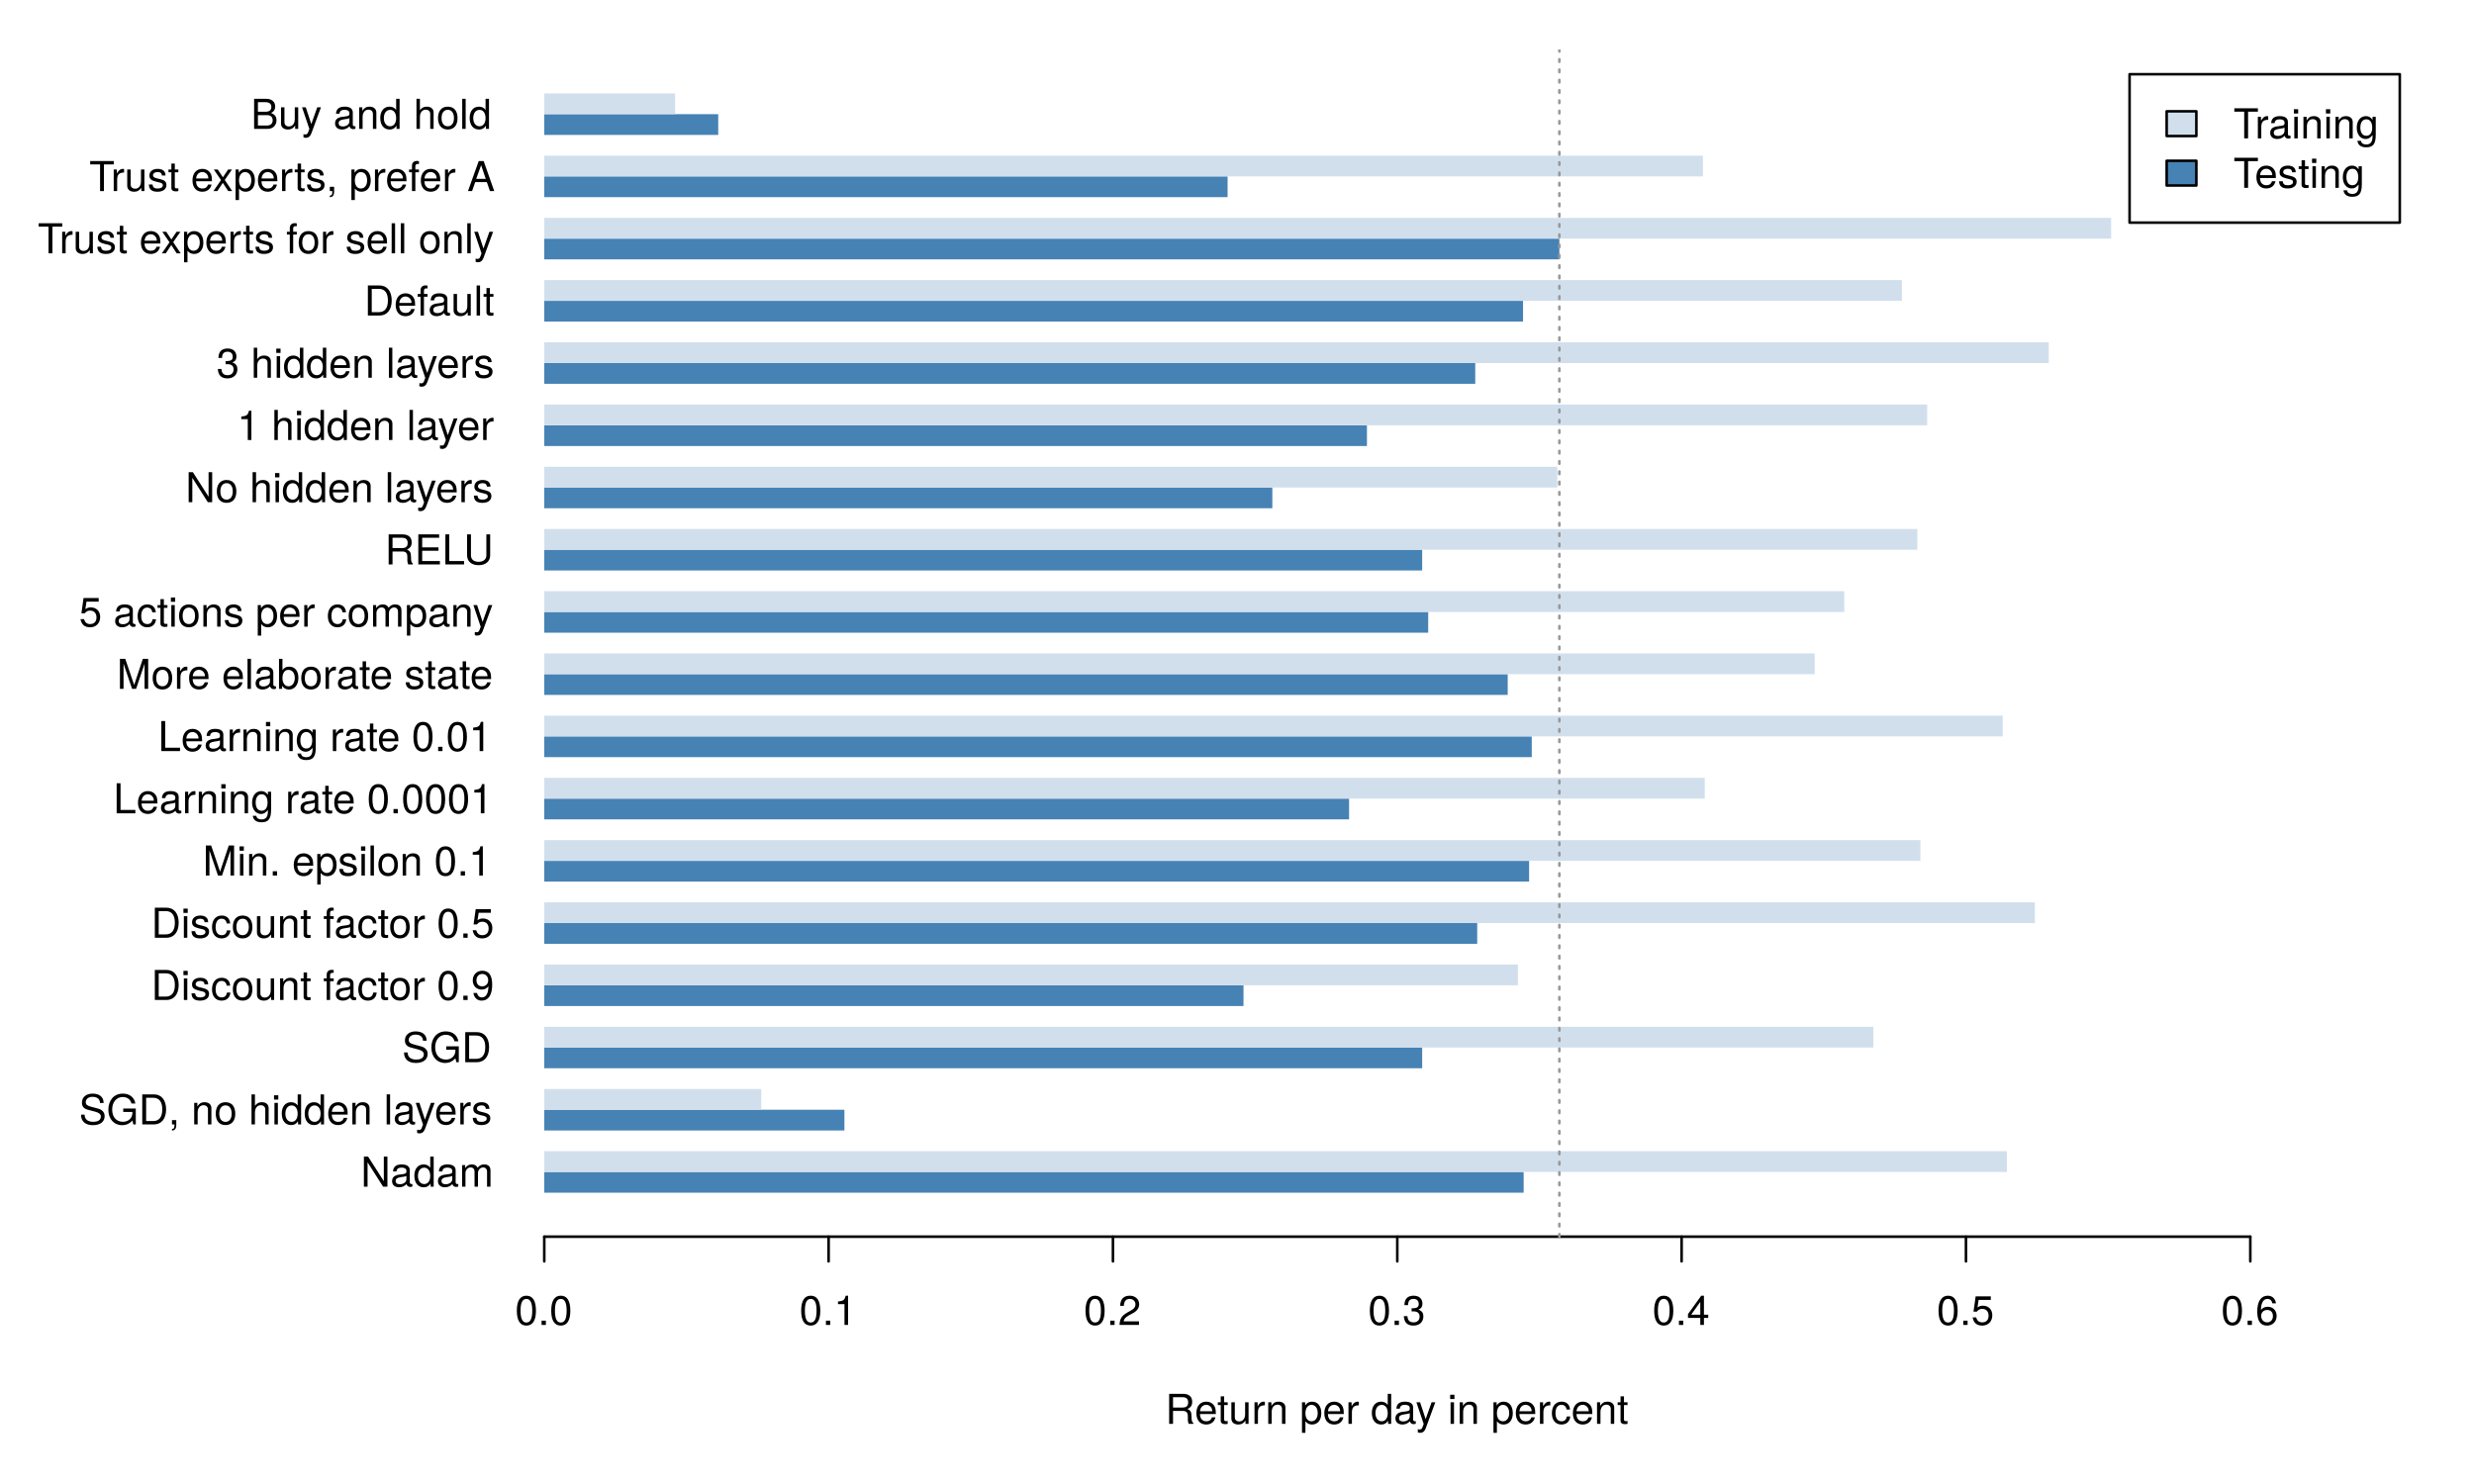 <?xml version="1.0" encoding="UTF-8"?>
<svg xmlns="http://www.w3.org/2000/svg" xmlns:xlink="http://www.w3.org/1999/xlink" width="720pt" height="432pt" viewBox="0 0 720 432" version="1.1">
<defs>
<g>
<symbol overflow="visible" id="glyph0-0">
<path style="stroke:none;" d=""/>
</symbol>
<symbol overflow="visible" id="glyph0-1">
<path style="stroke:none;" d="M 7.75 0 L 7.75 -8.75 L 6.703 -8.75 L 6.703 -1.594 L 2.125 -8.75 L 0.906 -8.75 L 0.906 0 L 1.969 0 L 1.969 -7.094 L 6.484 0 Z M 7.75 0 "/>
</symbol>
<symbol overflow="visible" id="glyph0-2">
<path style="stroke:none;" d="M 6.422 -0.031 L 6.422 -0.781 C 6.312 -0.75 6.266 -0.75 6.203 -0.75 C 5.859 -0.75 5.656 -0.938 5.656 -1.25 L 5.656 -4.75 C 5.656 -5.875 4.844 -6.469 3.297 -6.469 C 1.781 -6.469 0.844 -5.875 0.781 -4.422 L 1.781 -4.422 C 1.875 -5.203 2.328 -5.547 3.266 -5.547 C 4.156 -5.547 4.672 -5.203 4.672 -4.609 L 4.672 -4.344 C 4.672 -3.922 4.422 -3.75 3.625 -3.641 C 2.203 -3.469 1.984 -3.422 1.609 -3.266 C 0.875 -2.969 0.5 -2.406 0.5 -1.625 C 0.5 -0.484 1.297 0.188 2.562 0.188 C 3.375 0.188 4.156 -0.156 4.703 -0.75 C 4.812 -0.266 5.25 0.078 5.734 0.078 C 5.938 0.078 6.094 0.062 6.422 -0.031 Z M 4.672 -2.172 C 4.672 -1.266 3.75 -0.703 2.781 -0.703 C 2 -0.703 1.547 -0.969 1.547 -1.656 C 1.547 -2.312 1.984 -2.609 3.062 -2.766 C 4.109 -2.906 4.328 -2.953 4.672 -3.109 Z M 4.672 -2.172 "/>
</symbol>
<symbol overflow="visible" id="glyph0-3">
<path style="stroke:none;" d="M 5.938 0 L 5.938 -8.75 L 4.938 -8.75 L 4.938 -5.5 C 4.531 -6.125 3.859 -6.469 3.016 -6.469 C 1.375 -6.469 0.312 -5.203 0.312 -3.203 C 0.312 -1.078 1.359 0.188 3.047 0.188 C 3.906 0.188 4.516 -0.141 5.047 -0.922 L 5.047 0 Z M 4.938 -3.125 C 4.938 -1.672 4.25 -0.75 3.188 -0.75 C 2.094 -0.75 1.359 -1.688 1.359 -3.141 C 1.359 -4.609 2.094 -5.531 3.188 -5.531 C 4.266 -5.531 4.938 -4.578 4.938 -3.125 Z M 4.938 -3.125 "/>
</symbol>
<symbol overflow="visible" id="glyph0-4">
<path style="stroke:none;" d="M 9.125 0 L 9.125 -4.719 C 9.125 -5.844 8.5 -6.469 7.312 -6.469 C 6.484 -6.469 5.969 -6.219 5.391 -5.516 C 5.016 -6.188 4.516 -6.469 3.703 -6.469 C 2.859 -6.469 2.297 -6.156 1.766 -5.406 L 1.766 -6.281 L 0.859 -6.281 L 0.859 0 L 1.844 0 L 1.844 -3.953 C 1.844 -4.859 2.516 -5.594 3.328 -5.594 C 4.062 -5.594 4.484 -5.141 4.484 -4.328 L 4.484 0 L 5.484 0 L 5.484 -3.953 C 5.484 -4.859 6.156 -5.594 6.969 -5.594 C 7.703 -5.594 8.125 -5.125 8.125 -4.328 L 8.125 0 Z M 9.125 0 "/>
</symbol>
<symbol overflow="visible" id="glyph0-5">
<path style="stroke:none;" d="M 7.453 -2.406 C 7.453 -3.484 6.781 -4.266 5.594 -4.594 L 3.391 -5.188 C 2.344 -5.453 1.953 -5.812 1.953 -6.484 C 1.953 -7.375 2.734 -8.031 3.906 -8.031 C 5.297 -8.031 6.094 -7.391 6.094 -6.25 L 7.156 -6.25 C 7.156 -7.969 5.969 -8.969 3.953 -8.969 C 2.031 -8.969 0.844 -7.906 0.844 -6.328 C 0.844 -5.25 1.406 -4.578 2.562 -4.281 L 4.734 -3.703 C 5.828 -3.422 6.344 -2.969 6.344 -2.297 C 6.344 -1.328 5.609 -0.766 4.109 -0.766 C 2.453 -0.766 1.625 -1.594 1.625 -2.844 L 0.578 -2.844 C 0.578 -0.781 1.969 0.219 4.031 0.219 C 6.25 0.219 7.453 -0.844 7.453 -2.406 Z M 7.453 -2.406 "/>
</symbol>
<symbol overflow="visible" id="glyph0-6">
<path style="stroke:none;" d="M 8.516 0 L 8.516 -4.625 L 4.859 -4.625 L 4.859 -3.641 L 7.531 -3.641 L 7.531 -3.391 C 7.531 -1.844 6.375 -0.766 4.781 -0.766 C 2.797 -0.766 1.641 -2.203 1.641 -4.344 C 1.641 -6.484 2.875 -7.984 4.719 -7.984 C 6.047 -7.984 7.016 -7.219 7.25 -6.094 L 8.391 -6.094 C 8.078 -7.875 6.734 -8.969 4.734 -8.969 C 2.047 -8.969 0.531 -6.906 0.531 -4.281 C 0.531 -1.594 2.172 0.219 4.531 0.219 C 5.719 0.219 6.672 -0.203 7.531 -1.156 L 7.797 0 Z M 8.516 0 "/>
</symbol>
<symbol overflow="visible" id="glyph0-7">
<path style="stroke:none;" d="M 8 -4.375 C 8 -7.094 6.656 -8.75 4.438 -8.75 L 1.062 -8.75 L 1.062 0 L 4.438 0 C 6.641 0 8 -1.656 8 -4.375 Z M 6.891 -4.375 C 6.891 -2.156 5.969 -0.984 4.25 -0.984 L 2.188 -0.984 L 2.188 -7.766 L 4.25 -7.766 C 5.969 -7.766 6.891 -6.594 6.891 -4.375 Z M 6.891 -4.375 "/>
</symbol>
<symbol overflow="visible" id="glyph0-8">
<path style="stroke:none;" d="M 2.297 0.188 L 2.297 -1.25 L 1.047 -1.25 L 1.047 0 L 1.766 0 L 1.766 0.219 C 1.766 1.047 1.609 1.281 1.047 1.312 L 1.047 1.766 C 1.891 1.766 2.297 1.219 2.297 0.188 Z M 2.297 0.188 "/>
</symbol>
<symbol overflow="visible" id="glyph0-9">
<path style="stroke:none;" d=""/>
</symbol>
<symbol overflow="visible" id="glyph0-10">
<path style="stroke:none;" d="M 5.844 0 L 5.844 -4.75 C 5.844 -5.797 5.062 -6.469 3.859 -6.469 C 2.922 -6.469 2.312 -6.109 1.766 -5.234 L 1.766 -6.281 L 0.844 -6.281 L 0.844 0 L 1.844 0 L 1.844 -3.469 C 1.844 -4.75 2.531 -5.594 3.547 -5.594 C 4.344 -5.594 4.844 -5.109 4.844 -4.359 L 4.844 0 Z M 5.844 0 "/>
</symbol>
<symbol overflow="visible" id="glyph0-11">
<path style="stroke:none;" d="M 6.125 -3.094 C 6.125 -5.266 5.078 -6.469 3.266 -6.469 C 1.5 -6.469 0.438 -5.25 0.438 -3.141 C 0.438 -1.031 1.484 0.188 3.281 0.188 C 5.047 0.188 6.125 -1.031 6.125 -3.094 Z M 5.078 -3.109 C 5.078 -1.625 4.375 -0.75 3.281 -0.75 C 2.156 -0.75 1.469 -1.625 1.469 -3.141 C 1.469 -4.656 2.156 -5.547 3.281 -5.547 C 4.406 -5.547 5.078 -4.672 5.078 -3.109 Z M 5.078 -3.109 "/>
</symbol>
<symbol overflow="visible" id="glyph0-12">
<path style="stroke:none;" d="M 5.828 0 L 5.828 -4.75 C 5.828 -5.812 5.078 -6.469 3.859 -6.469 C 2.969 -6.469 2.422 -6.188 1.844 -5.422 L 1.844 -8.75 L 0.844 -8.75 L 0.844 0 L 1.844 0 L 1.844 -3.469 C 1.844 -4.75 2.516 -5.594 3.547 -5.594 C 4.25 -5.594 4.844 -5.188 4.844 -4.359 L 4.844 0 Z M 5.828 0 "/>
</symbol>
<symbol overflow="visible" id="glyph0-13">
<path style="stroke:none;" d="M 1.844 0 L 1.844 -6.281 L 0.844 -6.281 L 0.844 0 Z M 1.969 -7.234 L 1.969 -8.484 L 0.719 -8.484 L 0.719 -7.234 Z M 1.969 -7.234 "/>
</symbol>
<symbol overflow="visible" id="glyph0-14">
<path style="stroke:none;" d="M 6.156 -2.859 C 6.156 -3.766 6.078 -4.344 5.906 -4.812 C 5.5 -5.844 4.531 -6.469 3.359 -6.469 C 1.609 -6.469 0.484 -5.172 0.484 -3.109 C 0.484 -1.047 1.578 0.188 3.344 0.188 C 4.781 0.188 5.766 -0.641 6.031 -1.906 L 5.016 -1.906 C 4.734 -1.078 4.172 -0.75 3.375 -0.75 C 2.328 -0.75 1.547 -1.422 1.531 -2.859 Z M 5.094 -3.75 C 5.094 -3.75 5.094 -3.703 5.078 -3.672 L 1.547 -3.672 C 1.625 -4.781 2.344 -5.547 3.344 -5.547 C 4.328 -5.547 5.094 -4.734 5.094 -3.75 Z M 5.094 -3.75 "/>
</symbol>
<symbol overflow="visible" id="glyph0-15">
<path style="stroke:none;" d="M 1.812 0 L 1.812 -8.75 L 0.812 -8.75 L 0.812 0 Z M 1.812 0 "/>
</symbol>
<symbol overflow="visible" id="glyph0-16">
<path style="stroke:none;" d="M 5.734 -6.281 L 4.656 -6.281 L 2.922 -1.391 L 1.312 -6.281 L 0.234 -6.281 L 2.359 0.031 L 1.984 1.016 C 1.812 1.469 1.609 1.625 1.172 1.625 C 1.031 1.625 0.859 1.609 0.641 1.562 L 0.641 2.453 C 0.859 2.562 1.062 2.609 1.312 2.609 C 2.031 2.609 2.609 2.219 2.938 1.312 Z M 5.734 -6.281 "/>
</symbol>
<symbol overflow="visible" id="glyph0-17">
<path style="stroke:none;" d="M 3.859 -5.406 L 3.859 -6.438 C 3.688 -6.453 3.594 -6.469 3.469 -6.469 C 2.812 -6.469 2.328 -6.078 1.75 -5.141 L 1.75 -6.281 L 0.844 -6.281 L 0.844 0 L 1.844 0 L 1.844 -3.266 C 1.844 -4.688 2.297 -5.391 3.859 -5.406 Z M 3.859 -5.406 "/>
</symbol>
<symbol overflow="visible" id="glyph0-18">
<path style="stroke:none;" d="M 5.516 -1.766 C 5.516 -2.703 4.984 -3.172 3.734 -3.469 L 2.766 -3.703 C 1.953 -3.891 1.609 -4.156 1.609 -4.594 C 1.609 -5.172 2.125 -5.547 2.938 -5.547 C 3.75 -5.547 4.172 -5.203 4.203 -4.531 L 5.25 -4.531 C 5.25 -5.766 4.422 -6.469 2.969 -6.469 C 1.516 -6.469 0.562 -5.719 0.562 -4.547 C 0.562 -3.562 1.062 -3.094 2.562 -2.734 L 3.484 -2.516 C 4.188 -2.344 4.469 -2.141 4.469 -1.688 C 4.469 -1.094 3.875 -0.75 3 -0.75 C 2.094 -0.75 1.594 -0.953 1.469 -1.922 L 0.406 -1.922 C 0.453 -0.469 1.266 0.188 2.922 0.188 C 4.5 0.188 5.516 -0.547 5.516 -1.766 Z M 5.516 -1.766 "/>
</symbol>
<symbol overflow="visible" id="glyph0-19">
<path style="stroke:none;" d="M 5.719 -2.156 L 4.719 -2.156 C 4.547 -1.156 4.031 -0.75 3.188 -0.75 C 2.078 -0.75 1.422 -1.594 1.422 -3.078 C 1.422 -4.656 2.062 -5.547 3.156 -5.547 C 4 -5.547 4.531 -5.047 4.641 -4.172 L 5.656 -4.172 C 5.531 -5.719 4.578 -6.469 3.172 -6.469 C 1.469 -6.469 0.375 -5.172 0.375 -3.078 C 0.375 -1.062 1.453 0.188 3.156 0.188 C 4.656 0.188 5.609 -0.719 5.719 -2.156 Z M 5.719 -2.156 "/>
</symbol>
<symbol overflow="visible" id="glyph0-20">
<path style="stroke:none;" d="M 5.781 0 L 5.781 -6.281 L 4.781 -6.281 L 4.781 -2.812 C 4.781 -1.531 4.109 -0.703 3.078 -0.703 C 2.281 -0.703 1.781 -1.172 1.781 -1.938 L 1.781 -6.281 L 0.781 -6.281 L 0.781 -1.531 C 0.781 -0.484 1.562 0.188 2.781 0.188 C 3.703 0.188 4.297 -0.141 4.891 -0.969 L 4.891 0 Z M 5.781 0 "/>
</symbol>
<symbol overflow="visible" id="glyph0-21">
<path style="stroke:none;" d="M 3.047 0 L 3.047 -0.844 C 2.922 -0.797 2.766 -0.797 2.562 -0.797 C 2.141 -0.797 2.016 -0.906 2.016 -1.359 L 2.016 -5.469 L 3.047 -5.469 L 3.047 -6.281 L 2.016 -6.281 L 2.016 -8.016 L 1.016 -8.016 L 1.016 -6.281 L 0.172 -6.281 L 0.172 -5.469 L 1.016 -5.469 L 1.016 -0.906 C 1.016 -0.281 1.453 0.078 2.234 0.078 C 2.469 0.078 2.719 0.062 3.047 0 Z M 3.047 0 "/>
</symbol>
<symbol overflow="visible" id="glyph0-22">
<path style="stroke:none;" d="M 3.094 -5.469 L 3.094 -6.281 L 2.047 -6.281 L 2.047 -7.266 C 2.047 -7.688 2.297 -7.906 2.75 -7.906 C 2.828 -7.906 2.875 -7.906 3.094 -7.891 L 3.094 -8.719 C 2.875 -8.766 2.734 -8.781 2.531 -8.781 C 1.609 -8.781 1.062 -8.25 1.062 -7.359 L 1.062 -6.281 L 0.219 -6.281 L 0.219 -5.469 L 1.062 -5.469 L 1.062 0 L 2.047 0 L 2.047 -5.469 Z M 3.094 -5.469 "/>
</symbol>
<symbol overflow="visible" id="glyph0-23">
<path style="stroke:none;" d="M 6.078 -4.094 C 6.078 -7.047 5.141 -8.516 3.297 -8.516 C 1.469 -8.516 0.516 -7.016 0.516 -4.156 C 0.516 -1.297 1.469 0.188 3.297 0.188 C 5.094 0.188 6.078 -1.297 6.078 -4.094 Z M 5 -4.188 C 5 -1.781 4.453 -0.703 3.281 -0.703 C 2.156 -0.703 1.594 -1.828 1.594 -4.156 C 1.594 -6.484 2.156 -7.578 3.297 -7.578 C 4.438 -7.578 5 -6.469 5 -4.188 Z M 5 -4.188 "/>
</symbol>
<symbol overflow="visible" id="glyph0-24">
<path style="stroke:none;" d="M 2.297 0 L 2.297 -1.25 L 1.047 -1.25 L 1.047 0 Z M 2.297 0 "/>
</symbol>
<symbol overflow="visible" id="glyph0-25">
<path style="stroke:none;" d="M 6.109 -4.453 C 6.109 -7.109 5.188 -8.516 3.234 -8.516 C 1.625 -8.516 0.453 -7.359 0.453 -5.688 C 0.453 -4.109 1.531 -3.031 3.078 -3.031 C 3.875 -3.031 4.469 -3.328 5.016 -3.984 C 5 -1.906 4.328 -0.75 3.125 -0.75 C 2.375 -0.75 1.859 -1.219 1.688 -2.047 L 0.641 -2.047 C 0.844 -0.641 1.75 0.188 3.047 0.188 C 5.047 0.188 6.109 -1.516 6.109 -4.453 Z M 4.953 -5.719 C 4.953 -4.672 4.219 -3.969 3.188 -3.969 C 2.172 -3.969 1.531 -4.625 1.531 -5.766 C 1.531 -6.859 2.25 -7.578 3.234 -7.578 C 4.219 -7.578 4.953 -6.812 4.953 -5.719 Z M 4.953 -5.719 "/>
</symbol>
<symbol overflow="visible" id="glyph0-26">
<path style="stroke:none;" d="M 6.156 -2.812 C 6.156 -4.5 5.047 -5.609 3.406 -5.609 C 2.812 -5.609 2.328 -5.453 1.844 -5.094 L 2.172 -7.281 L 5.719 -7.281 L 5.719 -8.328 L 1.312 -8.328 L 0.688 -3.875 L 1.656 -3.875 C 2.141 -4.469 2.562 -4.672 3.219 -4.672 C 4.359 -4.672 5.078 -3.938 5.078 -2.672 C 5.078 -1.453 4.375 -0.75 3.219 -0.75 C 2.297 -0.75 1.734 -1.219 1.469 -2.188 L 0.422 -2.188 C 0.766 -0.484 1.734 0.188 3.234 0.188 C 4.953 0.188 6.156 -1.016 6.156 -2.812 Z M 6.156 -2.812 "/>
</symbol>
<symbol overflow="visible" id="glyph0-27">
<path style="stroke:none;" d="M 9.125 0 L 9.125 -8.75 L 7.578 -8.75 L 5.047 -1.125 L 2.453 -8.75 L 0.906 -8.75 L 0.906 0 L 1.953 0 L 1.953 -7.328 L 4.438 0 L 5.609 0 L 8.078 -7.328 L 8.078 0 Z M 9.125 0 "/>
</symbol>
<symbol overflow="visible" id="glyph0-28">
<path style="stroke:none;" d="M 6.281 -3.078 C 6.281 -5.203 5.25 -6.469 3.578 -6.469 C 2.719 -6.469 2.047 -6.078 1.578 -5.344 L 1.578 -6.281 L 0.656 -6.281 L 0.656 2.609 L 1.656 2.609 L 1.656 -0.75 C 2.188 -0.109 2.766 0.188 3.594 0.188 C 5.203 0.188 6.281 -1.078 6.281 -3.078 Z M 5.234 -3.109 C 5.234 -1.688 4.5 -0.75 3.406 -0.75 C 2.359 -0.75 1.656 -1.625 1.656 -3.094 C 1.656 -4.578 2.359 -5.531 3.406 -5.531 C 4.516 -5.531 5.234 -4.609 5.234 -3.109 Z M 5.234 -3.109 "/>
</symbol>
<symbol overflow="visible" id="glyph0-29">
<path style="stroke:none;" d="M 4.156 0 L 4.156 -8.516 L 3.469 -8.516 C 3.094 -7.203 2.859 -7.016 1.219 -6.812 L 1.219 -6.062 L 3.109 -6.062 L 3.109 0 Z M 4.156 0 "/>
</symbol>
<symbol overflow="visible" id="glyph0-30">
<path style="stroke:none;" d="M 6.391 0 L 6.391 -0.984 L 2.078 -0.984 L 2.078 -8.75 L 0.953 -8.75 L 0.953 0 Z M 6.391 0 "/>
</symbol>
<symbol overflow="visible" id="glyph0-31">
<path style="stroke:none;" d="M 5.875 -1.031 L 5.875 -6.281 L 4.938 -6.281 L 4.938 -5.375 C 4.438 -6.125 3.828 -6.469 3.031 -6.469 C 1.422 -6.469 0.344 -5.125 0.344 -3.078 C 0.344 -1.109 1.469 0.188 2.938 0.188 C 3.734 0.188 4.281 -0.156 4.938 -0.953 L 4.938 -0.531 C 4.938 1.141 4.266 1.781 3.094 1.781 C 2.297 1.781 1.688 1.484 1.578 0.719 L 0.547 0.719 C 0.656 1.906 1.578 2.609 3.062 2.609 C 5.031 2.609 5.875 1.734 5.875 -1.031 Z M 4.844 -3.109 C 4.844 -1.609 4.203 -0.75 3.141 -0.75 C 2.047 -0.75 1.391 -1.625 1.391 -3.141 C 1.391 -4.656 2.062 -5.547 3.125 -5.547 C 4.219 -5.547 4.844 -4.625 4.844 -3.109 Z M 4.844 -3.109 "/>
</symbol>
<symbol overflow="visible" id="glyph0-32">
<path style="stroke:none;" d="M 6.281 -3.219 C 6.281 -5.25 5.25 -6.469 3.594 -6.469 C 2.719 -6.469 2.109 -6.141 1.641 -5.438 L 1.641 -8.75 L 0.641 -8.75 L 0.641 0 L 1.547 0 L 1.547 -0.906 C 2.031 -0.172 2.656 0.188 3.547 0.188 C 5.203 0.188 6.281 -1.172 6.281 -3.219 Z M 5.234 -3.156 C 5.234 -1.734 4.484 -0.75 3.391 -0.75 C 2.344 -0.75 1.641 -1.719 1.641 -3.141 C 1.641 -4.625 2.344 -5.578 3.391 -5.531 C 4.516 -5.531 5.234 -4.562 5.234 -3.156 Z M 5.234 -3.156 "/>
</symbol>
<symbol overflow="visible" id="glyph0-33">
<path style="stroke:none;" d="M 8.141 0 L 8.141 -0.281 C 7.734 -0.562 7.625 -0.875 7.625 -2.047 C 7.594 -3.484 7.375 -3.906 6.438 -4.312 C 7.422 -4.797 7.812 -5.406 7.812 -6.406 C 7.812 -7.922 6.859 -8.75 5.141 -8.75 L 1.109 -8.75 L 1.109 0 L 2.234 0 L 2.234 -3.766 L 5.109 -3.766 C 6.094 -3.766 6.562 -3.281 6.547 -2.203 L 6.547 -1.422 C 6.531 -0.891 6.641 -0.359 6.797 0 Z M 6.641 -6.25 C 6.641 -5.219 6.125 -4.75 4.938 -4.75 L 2.234 -4.75 L 2.234 -7.766 L 4.938 -7.766 C 6.188 -7.766 6.641 -7.234 6.641 -6.25 Z M 6.641 -6.25 "/>
</symbol>
<symbol overflow="visible" id="glyph0-34">
<path style="stroke:none;" d="M 7.359 0 L 7.359 -0.984 L 2.203 -0.984 L 2.203 -3.984 L 6.953 -3.984 L 6.953 -4.969 L 2.203 -4.969 L 2.203 -7.766 L 7.141 -7.766 L 7.141 -8.75 L 1.078 -8.75 L 1.078 0 Z M 7.359 0 "/>
</symbol>
<symbol overflow="visible" id="glyph0-35">
<path style="stroke:none;" d="M 7.734 -2.656 L 7.734 -8.75 L 6.625 -8.75 L 6.625 -2.656 C 6.625 -1.484 5.766 -0.766 4.375 -0.766 C 3.062 -0.766 2.141 -1.391 2.141 -2.656 L 2.141 -8.75 L 1.016 -8.75 L 1.016 -2.656 C 1.016 -0.891 2.297 0.219 4.375 0.219 C 6.422 0.219 7.734 -0.906 7.734 -2.656 Z M 7.734 -2.656 "/>
</symbol>
<symbol overflow="visible" id="glyph0-36">
<path style="stroke:none;" d="M 6.078 -2.469 C 6.078 -3.5 5.656 -4.109 4.625 -4.453 C 5.422 -4.766 5.812 -5.312 5.812 -6.172 C 5.812 -7.625 4.844 -8.516 3.234 -8.516 C 1.516 -8.516 0.594 -7.578 0.562 -5.766 L 1.625 -5.766 C 1.641 -7.016 2.156 -7.578 3.234 -7.578 C 4.172 -7.578 4.734 -7.031 4.734 -6.125 C 4.734 -5.219 4.344 -4.844 2.656 -4.844 L 2.656 -3.953 L 3.234 -3.953 C 4.391 -3.953 4.984 -3.406 4.984 -2.453 C 4.984 -1.391 4.328 -0.75 3.234 -0.75 C 2.078 -0.75 1.516 -1.328 1.438 -2.562 L 0.391 -2.562 C 0.516 -0.672 1.453 0.188 3.188 0.188 C 4.938 0.188 6.078 -0.859 6.078 -2.469 Z M 6.078 -2.469 "/>
</symbol>
<symbol overflow="visible" id="glyph0-37">
<path style="stroke:none;" d="M 7.109 -7.766 L 7.109 -8.75 L 0.25 -8.75 L 0.25 -7.766 L 3.125 -7.766 L 3.125 0 L 4.25 0 L 4.25 -7.766 Z M 7.109 -7.766 "/>
</symbol>
<symbol overflow="visible" id="glyph0-38">
<path style="stroke:none;" d="M 5.672 0 L 3.5 -3.25 L 5.609 -6.281 L 4.484 -6.281 L 2.969 -4.016 L 1.469 -6.281 L 0.328 -6.281 L 2.422 -3.203 L 0.203 0 L 1.344 0 L 2.938 -2.406 L 4.516 0 Z M 5.672 0 "/>
</symbol>
<symbol overflow="visible" id="glyph0-39">
<path style="stroke:none;" d="M 7.844 0 L 4.766 -8.75 L 3.328 -8.75 L 0.203 0 L 1.391 0 L 2.312 -2.625 L 5.688 -2.625 L 6.594 0 Z M 5.375 -3.562 L 2.594 -3.562 L 4.031 -7.547 Z M 5.375 -3.562 "/>
</symbol>
<symbol overflow="visible" id="glyph0-40">
<path style="stroke:none;" d="M 7.469 -2.5 C 7.469 -3.547 7 -4.188 5.875 -4.625 C 6.672 -4.984 7.094 -5.641 7.094 -6.531 C 7.094 -7.797 6.156 -8.75 4.5 -8.75 L 0.953 -8.75 L 0.953 0 L 4.891 0 C 6.469 0 7.469 -1.062 7.469 -2.5 Z M 5.969 -6.375 C 5.969 -5.484 5.453 -4.984 4.219 -4.984 L 2.062 -4.984 L 2.062 -7.766 L 4.219 -7.766 C 5.453 -7.766 5.969 -7.266 5.969 -6.375 Z M 6.359 -2.484 C 6.359 -1.641 5.844 -0.984 4.781 -0.984 L 2.062 -0.984 L 2.062 -4 L 4.781 -4 C 5.844 -4 6.359 -3.344 6.359 -2.484 Z M 6.359 -2.484 "/>
</symbol>
<symbol overflow="visible" id="glyph0-41">
<path style="stroke:none;" d="M 6.125 -6.016 C 6.125 -7.453 5.016 -8.516 3.406 -8.516 C 1.672 -8.516 0.656 -7.625 0.594 -5.562 L 1.656 -5.562 C 1.734 -6.984 2.328 -7.578 3.375 -7.578 C 4.328 -7.578 5.047 -6.906 5.047 -5.984 C 5.047 -5.312 4.656 -4.734 3.906 -4.312 L 2.797 -3.688 C 1.016 -2.672 0.5 -1.875 0.406 0 L 6.078 0 L 6.078 -1.047 L 1.594 -1.047 C 1.703 -1.734 2.094 -2.188 3.125 -2.797 L 4.328 -3.438 C 5.516 -4.078 6.125 -4.969 6.125 -6.016 Z M 6.125 -6.016 "/>
</symbol>
<symbol overflow="visible" id="glyph0-42">
<path style="stroke:none;" d="M 6.234 -2.047 L 6.234 -2.984 L 4.984 -2.984 L 4.984 -8.516 L 4.203 -8.516 L 0.344 -3.156 L 0.344 -2.047 L 3.922 -2.047 L 3.922 0 L 4.984 0 L 4.984 -2.047 Z M 3.922 -2.984 L 1.266 -2.984 L 3.922 -6.703 Z M 3.922 -2.984 "/>
</symbol>
<symbol overflow="visible" id="glyph0-43">
<path style="stroke:none;" d="M 6.156 -2.641 C 6.156 -4.219 5.078 -5.297 3.547 -5.297 C 2.719 -5.297 2.047 -4.969 1.594 -4.344 C 1.609 -6.422 2.281 -7.578 3.484 -7.578 C 4.234 -7.578 4.75 -7.109 4.922 -6.281 L 5.969 -6.281 C 5.766 -7.688 4.859 -8.516 3.562 -8.516 C 1.578 -8.516 0.516 -6.844 0.516 -3.875 C 0.516 -1.219 1.422 0.188 3.375 0.188 C 4.984 0.188 6.156 -0.969 6.156 -2.641 Z M 5.078 -2.562 C 5.078 -1.484 4.359 -0.75 3.391 -0.75 C 2.406 -0.75 1.656 -1.531 1.656 -2.609 C 1.656 -3.672 2.375 -4.359 3.422 -4.359 C 4.438 -4.359 5.078 -3.703 5.078 -2.562 Z M 5.078 -2.562 "/>
</symbol>
</g>
<clipPath id="clip1">
  <path d="M 453 14.398 L 455 14.398 L 455 361 L 453 361 Z M 453 14.398 "/>
</clipPath>
</defs>
<g id="surface1">
<rect x="0" y="0" width="720" height="432" style="fill:rgb(100%,100%,100%);fill-opacity:1;stroke:none;"/>
<path style=" stroke:none;fill-rule:nonzero;fill:rgb(27.451%,50.98%,70.588%);fill-opacity:1;" d="M 158.398 347.199 L 443.422 347.199 L 443.422 341.16 L 158.398 341.16 Z M 158.398 347.199 "/>
<path style=" stroke:none;fill-rule:nonzero;fill:rgb(81.961%,87.451%,92.941%);fill-opacity:1;" d="M 158.398 341.164 L 584.074 341.164 L 584.074 335.125 L 158.398 335.125 Z M 158.398 341.164 "/>
<path style=" stroke:none;fill-rule:nonzero;fill:rgb(27.451%,50.98%,70.588%);fill-opacity:1;" d="M 158.398 329.086 L 245.746 329.086 L 245.746 323.047 L 158.398 323.047 Z M 158.398 329.086 "/>
<path style=" stroke:none;fill-rule:nonzero;fill:rgb(81.961%,87.451%,92.941%);fill-opacity:1;" d="M 158.398 323.051 L 221.535 323.051 L 221.535 317.012 L 158.398 317.012 Z M 158.398 323.051 "/>
<path style=" stroke:none;fill-rule:nonzero;fill:rgb(27.451%,50.98%,70.588%);fill-opacity:1;" d="M 158.398 310.973 L 413.891 310.973 L 413.891 304.934 L 158.398 304.934 Z M 158.398 310.973 "/>
<path style=" stroke:none;fill-rule:nonzero;fill:rgb(81.961%,87.451%,92.941%);fill-opacity:1;" d="M 158.398 304.938 L 545.195 304.938 L 545.195 298.898 L 158.398 298.898 Z M 158.398 304.938 "/>
<path style=" stroke:none;fill-rule:nonzero;fill:rgb(27.451%,50.98%,70.588%);fill-opacity:1;" d="M 158.398 292.859 L 361.891 292.859 L 361.891 286.82 L 158.398 286.82 Z M 158.398 292.859 "/>
<path style=" stroke:none;fill-rule:nonzero;fill:rgb(81.961%,87.451%,92.941%);fill-opacity:1;" d="M 158.398 286.824 L 441.754 286.824 L 441.754 280.785 L 158.398 280.785 Z M 158.398 286.824 "/>
<path style=" stroke:none;fill-rule:nonzero;fill:rgb(27.451%,50.98%,70.588%);fill-opacity:1;" d="M 158.398 274.746 L 429.906 274.746 L 429.906 268.707 L 158.398 268.707 Z M 158.398 274.746 "/>
<path style=" stroke:none;fill-rule:nonzero;fill:rgb(81.961%,87.451%,92.941%);fill-opacity:1;" d="M 158.398 268.711 L 592.199 268.711 L 592.199 262.672 L 158.398 262.672 Z M 158.398 268.711 "/>
<path style=" stroke:none;fill-rule:nonzero;fill:rgb(27.451%,50.98%,70.588%);fill-opacity:1;" d="M 158.398 256.633 L 445.008 256.633 L 445.008 250.594 L 158.398 250.594 Z M 158.398 256.633 "/>
<path style=" stroke:none;fill-rule:nonzero;fill:rgb(81.961%,87.451%,92.941%);fill-opacity:1;" d="M 158.398 250.598 L 558.891 250.598 L 558.891 244.559 L 158.398 244.559 Z M 158.398 250.598 "/>
<path style=" stroke:none;fill-rule:nonzero;fill:rgb(27.451%,50.98%,70.588%);fill-opacity:1;" d="M 158.398 238.52 L 392.617 238.52 L 392.617 232.48 L 158.398 232.48 Z M 158.398 238.52 "/>
<path style=" stroke:none;fill-rule:nonzero;fill:rgb(81.961%,87.451%,92.941%);fill-opacity:1;" d="M 158.398 232.484 L 496.129 232.484 L 496.129 226.445 L 158.398 226.445 Z M 158.398 232.484 "/>
<path style=" stroke:none;fill-rule:nonzero;fill:rgb(27.451%,50.98%,70.588%);fill-opacity:1;" d="M 158.398 220.406 L 445.785 220.406 L 445.785 214.367 L 158.398 214.367 Z M 158.398 220.406 "/>
<path style=" stroke:none;fill-rule:nonzero;fill:rgb(81.961%,87.451%,92.941%);fill-opacity:1;" d="M 158.398 214.371 L 582.852 214.371 L 582.852 208.332 L 158.398 208.332 Z M 158.398 214.371 "/>
<path style=" stroke:none;fill-rule:nonzero;fill:rgb(27.451%,50.98%,70.588%);fill-opacity:1;" d="M 158.398 202.293 L 438.781 202.293 L 438.781 196.254 L 158.398 196.254 Z M 158.398 202.293 "/>
<path style=" stroke:none;fill-rule:nonzero;fill:rgb(81.961%,87.451%,92.941%);fill-opacity:1;" d="M 158.398 196.258 L 528.117 196.258 L 528.117 190.219 L 158.398 190.219 Z M 158.398 196.258 "/>
<path style=" stroke:none;fill-rule:nonzero;fill:rgb(27.451%,50.98%,70.588%);fill-opacity:1;" d="M 158.398 184.18 L 415.645 184.18 L 415.645 178.141 L 158.398 178.141 Z M 158.398 184.18 "/>
<path style=" stroke:none;fill-rule:nonzero;fill:rgb(81.961%,87.451%,92.941%);fill-opacity:1;" d="M 158.398 178.145 L 536.742 178.145 L 536.742 172.105 L 158.398 172.105 Z M 158.398 178.145 "/>
<path style=" stroke:none;fill-rule:nonzero;fill:rgb(27.451%,50.98%,70.588%);fill-opacity:1;" d="M 158.398 166.066 L 413.891 166.066 L 413.891 160.027 L 158.398 160.027 Z M 158.398 166.066 "/>
<path style=" stroke:none;fill-rule:nonzero;fill:rgb(81.961%,87.451%,92.941%);fill-opacity:1;" d="M 158.398 160.031 L 557.996 160.031 L 557.996 153.992 L 158.398 153.992 Z M 158.398 160.031 "/>
<path style=" stroke:none;fill-rule:nonzero;fill:rgb(27.451%,50.98%,70.588%);fill-opacity:1;" d="M 158.398 147.953 L 370.281 147.953 L 370.281 141.914 L 158.398 141.914 Z M 158.398 147.953 "/>
<path style=" stroke:none;fill-rule:nonzero;fill:rgb(81.961%,87.451%,92.941%);fill-opacity:1;" d="M 158.398 141.918 L 453.215 141.918 L 453.215 135.879 L 158.398 135.879 Z M 158.398 141.918 "/>
<path style=" stroke:none;fill-rule:nonzero;fill:rgb(27.451%,50.98%,70.588%);fill-opacity:1;" d="M 158.398 129.84 L 397.816 129.84 L 397.816 123.801 L 158.398 123.801 Z M 158.398 129.84 "/>
<path style=" stroke:none;fill-rule:nonzero;fill:rgb(81.961%,87.451%,92.941%);fill-opacity:1;" d="M 158.398 123.805 L 560.859 123.805 L 560.859 117.766 L 158.398 117.766 Z M 158.398 123.805 "/>
<path style=" stroke:none;fill-rule:nonzero;fill:rgb(27.451%,50.98%,70.588%);fill-opacity:1;" d="M 158.398 111.727 L 429.336 111.727 L 429.336 105.688 L 158.398 105.688 Z M 158.398 111.727 "/>
<path style=" stroke:none;fill-rule:nonzero;fill:rgb(81.961%,87.451%,92.941%);fill-opacity:1;" d="M 158.398 105.691 L 596.238 105.691 L 596.238 99.652 L 158.398 99.652 Z M 158.398 105.691 "/>
<path style=" stroke:none;fill-rule:nonzero;fill:rgb(27.451%,50.98%,70.588%);fill-opacity:1;" d="M 158.398 93.613 L 443.246 93.613 L 443.246 87.574 L 158.398 87.574 Z M 158.398 93.613 "/>
<path style=" stroke:none;fill-rule:nonzero;fill:rgb(81.961%,87.451%,92.941%);fill-opacity:1;" d="M 158.398 87.578 L 553.504 87.578 L 553.504 81.539 L 158.398 81.539 Z M 158.398 87.578 "/>
<path style=" stroke:none;fill-rule:nonzero;fill:rgb(27.451%,50.98%,70.588%);fill-opacity:1;" d="M 158.398 75.5 L 453.816 75.5 L 453.816 69.461 L 158.398 69.461 Z M 158.398 75.5 "/>
<path style=" stroke:none;fill-rule:nonzero;fill:rgb(81.961%,87.451%,92.941%);fill-opacity:1;" d="M 158.398 69.465 L 614.398 69.465 L 614.398 63.426 L 158.398 63.426 Z M 158.398 69.465 "/>
<path style=" stroke:none;fill-rule:nonzero;fill:rgb(27.451%,50.98%,70.588%);fill-opacity:1;" d="M 158.398 57.391 L 357.262 57.391 L 357.262 51.352 L 158.398 51.352 Z M 158.398 57.391 "/>
<path style=" stroke:none;fill-rule:nonzero;fill:rgb(81.961%,87.451%,92.941%);fill-opacity:1;" d="M 158.398 51.352 L 495.594 51.352 L 495.594 45.312 L 158.398 45.312 Z M 158.398 51.352 "/>
<path style=" stroke:none;fill-rule:nonzero;fill:rgb(27.451%,50.98%,70.588%);fill-opacity:1;" d="M 158.398 39.277 L 209.023 39.277 L 209.023 33.238 L 158.398 33.238 Z M 158.398 39.277 "/>
<path style=" stroke:none;fill-rule:nonzero;fill:rgb(81.961%,87.451%,92.941%);fill-opacity:1;" d="M 158.398 33.238 L 196.48 33.238 L 196.48 27.199 L 158.398 27.199 Z M 158.398 33.238 "/>
<g style="fill:rgb(0%,0%,0%);fill-opacity:1;">
  <use xlink:href="#glyph0-1" x="105" y="345.44"/>
  <use xlink:href="#glyph0-2" x="113.604" y="345.44"/>
  <use xlink:href="#glyph0-3" x="120.276" y="345.44"/>
  <use xlink:href="#glyph0-2" x="126.948" y="345.44"/>
  <use xlink:href="#glyph0-4" x="133.62" y="345.44"/>
</g>
<g style="fill:rgb(0%,0%,0%);fill-opacity:1;">
  <use xlink:href="#glyph0-5" x="23" y="327.327"/>
  <use xlink:href="#glyph0-6" x="31.004" y="327.327"/>
  <use xlink:href="#glyph0-7" x="40.34" y="327.327"/>
  <use xlink:href="#glyph0-8" x="49.004" y="327.327"/>
  <use xlink:href="#glyph0-9" x="52.34" y="327.327"/>
  <use xlink:href="#glyph0-10" x="55.676" y="327.327"/>
  <use xlink:href="#glyph0-11" x="62.348" y="327.327"/>
  <use xlink:href="#glyph0-9" x="69.02" y="327.327"/>
  <use xlink:href="#glyph0-12" x="72.355" y="327.327"/>
  <use xlink:href="#glyph0-13" x="79.027" y="327.327"/>
  <use xlink:href="#glyph0-3" x="81.691" y="327.327"/>
  <use xlink:href="#glyph0-3" x="88.363" y="327.327"/>
  <use xlink:href="#glyph0-14" x="95.035" y="327.327"/>
  <use xlink:href="#glyph0-10" x="101.707" y="327.327"/>
  <use xlink:href="#glyph0-9" x="108.379" y="327.327"/>
  <use xlink:href="#glyph0-15" x="111.715" y="327.327"/>
  <use xlink:href="#glyph0-2" x="114.379" y="327.327"/>
  <use xlink:href="#glyph0-16" x="120.751" y="327.327"/>
  <use xlink:href="#glyph0-14" x="126.451" y="327.327"/>
  <use xlink:href="#glyph0-17" x="133.123" y="327.327"/>
  <use xlink:href="#glyph0-18" x="137.179" y="327.327"/>
</g>
<g style="fill:rgb(0%,0%,0%);fill-opacity:1;">
  <use xlink:href="#glyph0-5" x="117" y="309.214"/>
  <use xlink:href="#glyph0-6" x="125.004" y="309.214"/>
  <use xlink:href="#glyph0-7" x="134.34" y="309.214"/>
</g>
<g style="fill:rgb(0%,0%,0%);fill-opacity:1;">
  <use xlink:href="#glyph0-7" x="44" y="291.101"/>
  <use xlink:href="#glyph0-13" x="52.664" y="291.101"/>
  <use xlink:href="#glyph0-18" x="55.328" y="291.101"/>
  <use xlink:href="#glyph0-19" x="61.328" y="291.101"/>
  <use xlink:href="#glyph0-11" x="67.328" y="291.101"/>
  <use xlink:href="#glyph0-20" x="74" y="291.101"/>
  <use xlink:href="#glyph0-10" x="80.672" y="291.101"/>
  <use xlink:href="#glyph0-21" x="87.344" y="291.101"/>
  <use xlink:href="#glyph0-9" x="90.68" y="291.101"/>
  <use xlink:href="#glyph0-22" x="94.016" y="291.101"/>
  <use xlink:href="#glyph0-2" x="97.231" y="291.101"/>
  <use xlink:href="#glyph0-19" x="103.903" y="291.101"/>
  <use xlink:href="#glyph0-21" x="109.903" y="291.101"/>
  <use xlink:href="#glyph0-11" x="113.119" y="291.101"/>
  <use xlink:href="#glyph0-17" x="119.791" y="291.101"/>
  <use xlink:href="#glyph0-9" x="123.787" y="291.101"/>
  <use xlink:href="#glyph0-23" x="127.123" y="291.101"/>
  <use xlink:href="#glyph0-24" x="133.795" y="291.101"/>
  <use xlink:href="#glyph0-25" x="137.131" y="291.101"/>
</g>
<g style="fill:rgb(0%,0%,0%);fill-opacity:1;">
  <use xlink:href="#glyph0-7" x="44" y="272.987"/>
  <use xlink:href="#glyph0-13" x="52.664" y="272.987"/>
  <use xlink:href="#glyph0-18" x="55.328" y="272.987"/>
  <use xlink:href="#glyph0-19" x="61.328" y="272.987"/>
  <use xlink:href="#glyph0-11" x="67.328" y="272.987"/>
  <use xlink:href="#glyph0-20" x="74" y="272.987"/>
  <use xlink:href="#glyph0-10" x="80.672" y="272.987"/>
  <use xlink:href="#glyph0-21" x="87.344" y="272.987"/>
  <use xlink:href="#glyph0-9" x="90.68" y="272.987"/>
  <use xlink:href="#glyph0-22" x="94.016" y="272.987"/>
  <use xlink:href="#glyph0-2" x="97.231" y="272.987"/>
  <use xlink:href="#glyph0-19" x="103.903" y="272.987"/>
  <use xlink:href="#glyph0-21" x="109.903" y="272.987"/>
  <use xlink:href="#glyph0-11" x="113.119" y="272.987"/>
  <use xlink:href="#glyph0-17" x="119.791" y="272.987"/>
  <use xlink:href="#glyph0-9" x="123.787" y="272.987"/>
  <use xlink:href="#glyph0-23" x="127.123" y="272.987"/>
  <use xlink:href="#glyph0-24" x="133.795" y="272.987"/>
  <use xlink:href="#glyph0-26" x="137.131" y="272.987"/>
</g>
<g style="fill:rgb(0%,0%,0%);fill-opacity:1;">
  <use xlink:href="#glyph0-27" x="59" y="254.874"/>
  <use xlink:href="#glyph0-13" x="68.996" y="254.874"/>
  <use xlink:href="#glyph0-10" x="71.66" y="254.874"/>
  <use xlink:href="#glyph0-24" x="78.332" y="254.874"/>
  <use xlink:href="#glyph0-9" x="81.668" y="254.874"/>
  <use xlink:href="#glyph0-14" x="85.004" y="254.874"/>
  <use xlink:href="#glyph0-28" x="91.676" y="254.874"/>
  <use xlink:href="#glyph0-18" x="98.348" y="254.874"/>
  <use xlink:href="#glyph0-13" x="104.348" y="254.874"/>
  <use xlink:href="#glyph0-15" x="107.012" y="254.874"/>
  <use xlink:href="#glyph0-11" x="109.676" y="254.874"/>
  <use xlink:href="#glyph0-10" x="116.348" y="254.874"/>
  <use xlink:href="#glyph0-9" x="123.02" y="254.874"/>
  <use xlink:href="#glyph0-23" x="126.355" y="254.874"/>
  <use xlink:href="#glyph0-24" x="133.027" y="254.874"/>
  <use xlink:href="#glyph0-29" x="136.363" y="254.874"/>
</g>
<g style="fill:rgb(0%,0%,0%);fill-opacity:1;">
  <use xlink:href="#glyph0-30" x="33" y="236.761"/>
  <use xlink:href="#glyph0-14" x="39.672" y="236.761"/>
  <use xlink:href="#glyph0-2" x="46.344" y="236.761"/>
  <use xlink:href="#glyph0-17" x="53.016" y="236.761"/>
  <use xlink:href="#glyph0-10" x="57.012" y="236.761"/>
  <use xlink:href="#glyph0-13" x="63.684" y="236.761"/>
  <use xlink:href="#glyph0-10" x="66.348" y="236.761"/>
  <use xlink:href="#glyph0-31" x="73.02" y="236.761"/>
  <use xlink:href="#glyph0-9" x="79.691" y="236.761"/>
  <use xlink:href="#glyph0-17" x="83.027" y="236.761"/>
  <use xlink:href="#glyph0-2" x="86.964" y="236.761"/>
  <use xlink:href="#glyph0-21" x="93.636" y="236.761"/>
  <use xlink:href="#glyph0-14" x="96.792" y="236.761"/>
  <use xlink:href="#glyph0-9" x="103.464" y="236.761"/>
  <use xlink:href="#glyph0-23" x="106.8" y="236.761"/>
  <use xlink:href="#glyph0-24" x="113.472" y="236.761"/>
  <use xlink:href="#glyph0-23" x="116.808" y="236.761"/>
  <use xlink:href="#glyph0-23" x="123.479" y="236.761"/>
  <use xlink:href="#glyph0-23" x="130.151" y="236.761"/>
  <use xlink:href="#glyph0-29" x="136.823" y="236.761"/>
</g>
<g style="fill:rgb(0%,0%,0%);fill-opacity:1;">
  <use xlink:href="#glyph0-30" x="46" y="218.647"/>
  <use xlink:href="#glyph0-14" x="52.672" y="218.647"/>
  <use xlink:href="#glyph0-2" x="59.344" y="218.647"/>
  <use xlink:href="#glyph0-17" x="66.016" y="218.647"/>
  <use xlink:href="#glyph0-10" x="70.012" y="218.647"/>
  <use xlink:href="#glyph0-13" x="76.684" y="218.647"/>
  <use xlink:href="#glyph0-10" x="79.348" y="218.647"/>
  <use xlink:href="#glyph0-31" x="86.02" y="218.647"/>
  <use xlink:href="#glyph0-9" x="92.691" y="218.647"/>
  <use xlink:href="#glyph0-17" x="96.027" y="218.647"/>
  <use xlink:href="#glyph0-2" x="99.964" y="218.647"/>
  <use xlink:href="#glyph0-21" x="106.636" y="218.647"/>
  <use xlink:href="#glyph0-14" x="109.792" y="218.647"/>
  <use xlink:href="#glyph0-9" x="116.464" y="218.647"/>
  <use xlink:href="#glyph0-23" x="119.8" y="218.647"/>
  <use xlink:href="#glyph0-24" x="126.472" y="218.647"/>
  <use xlink:href="#glyph0-23" x="129.808" y="218.647"/>
  <use xlink:href="#glyph0-29" x="136.479" y="218.647"/>
</g>
<g style="fill:rgb(0%,0%,0%);fill-opacity:1;">
  <use xlink:href="#glyph0-27" x="34" y="200.534"/>
  <use xlink:href="#glyph0-11" x="43.996" y="200.534"/>
  <use xlink:href="#glyph0-17" x="50.668" y="200.534"/>
  <use xlink:href="#glyph0-14" x="54.544" y="200.534"/>
  <use xlink:href="#glyph0-9" x="61.216" y="200.534"/>
  <use xlink:href="#glyph0-14" x="64.552" y="200.534"/>
  <use xlink:href="#glyph0-15" x="71.224" y="200.534"/>
  <use xlink:href="#glyph0-2" x="73.888" y="200.534"/>
  <use xlink:href="#glyph0-32" x="80.56" y="200.534"/>
  <use xlink:href="#glyph0-11" x="87.231" y="200.534"/>
  <use xlink:href="#glyph0-17" x="93.903" y="200.534"/>
  <use xlink:href="#glyph0-2" x="97.84" y="200.534"/>
  <use xlink:href="#glyph0-21" x="104.512" y="200.534"/>
  <use xlink:href="#glyph0-14" x="107.668" y="200.534"/>
  <use xlink:href="#glyph0-9" x="114.34" y="200.534"/>
  <use xlink:href="#glyph0-18" x="117.676" y="200.534"/>
  <use xlink:href="#glyph0-21" x="123.616" y="200.534"/>
  <use xlink:href="#glyph0-2" x="126.952" y="200.534"/>
  <use xlink:href="#glyph0-21" x="133.624" y="200.534"/>
  <use xlink:href="#glyph0-14" x="136.78" y="200.534"/>
</g>
<g style="fill:rgb(0%,0%,0%);fill-opacity:1;">
  <use xlink:href="#glyph0-26" x="23" y="182.421"/>
  <use xlink:href="#glyph0-9" x="29.672" y="182.421"/>
  <use xlink:href="#glyph0-2" x="33.008" y="182.421"/>
  <use xlink:href="#glyph0-19" x="39.68" y="182.421"/>
  <use xlink:href="#glyph0-21" x="45.68" y="182.421"/>
  <use xlink:href="#glyph0-13" x="49.016" y="182.421"/>
  <use xlink:href="#glyph0-11" x="51.68" y="182.421"/>
  <use xlink:href="#glyph0-10" x="58.352" y="182.421"/>
  <use xlink:href="#glyph0-18" x="65.023" y="182.421"/>
  <use xlink:href="#glyph0-9" x="71.023" y="182.421"/>
  <use xlink:href="#glyph0-28" x="74.359" y="182.421"/>
  <use xlink:href="#glyph0-14" x="81.031" y="182.421"/>
  <use xlink:href="#glyph0-17" x="87.703" y="182.421"/>
  <use xlink:href="#glyph0-9" x="91.699" y="182.421"/>
  <use xlink:href="#glyph0-19" x="95.035" y="182.421"/>
  <use xlink:href="#glyph0-11" x="101.035" y="182.421"/>
  <use xlink:href="#glyph0-4" x="107.707" y="182.421"/>
  <use xlink:href="#glyph0-28" x="117.763" y="182.421"/>
  <use xlink:href="#glyph0-2" x="124.435" y="182.421"/>
  <use xlink:href="#glyph0-10" x="131.106" y="182.421"/>
  <use xlink:href="#glyph0-16" x="137.538" y="182.421"/>
</g>
<g style="fill:rgb(0%,0%,0%);fill-opacity:1;">
  <use xlink:href="#glyph0-33" x="112" y="164.308"/>
  <use xlink:href="#glyph0-34" x="120.664" y="164.308"/>
  <use xlink:href="#glyph0-30" x="128.668" y="164.308"/>
  <use xlink:href="#glyph0-35" x="134.92" y="164.308"/>
</g>
<g style="fill:rgb(0%,0%,0%);fill-opacity:1;">
  <use xlink:href="#glyph0-1" x="54" y="146.194"/>
  <use xlink:href="#glyph0-11" x="62.664" y="146.194"/>
  <use xlink:href="#glyph0-9" x="69.336" y="146.194"/>
  <use xlink:href="#glyph0-12" x="72.672" y="146.194"/>
  <use xlink:href="#glyph0-13" x="79.344" y="146.194"/>
  <use xlink:href="#glyph0-3" x="82.008" y="146.194"/>
  <use xlink:href="#glyph0-3" x="88.68" y="146.194"/>
  <use xlink:href="#glyph0-14" x="95.352" y="146.194"/>
  <use xlink:href="#glyph0-10" x="102.023" y="146.194"/>
  <use xlink:href="#glyph0-9" x="108.695" y="146.194"/>
  <use xlink:href="#glyph0-15" x="112.031" y="146.194"/>
  <use xlink:href="#glyph0-2" x="114.695" y="146.194"/>
  <use xlink:href="#glyph0-16" x="121.067" y="146.194"/>
  <use xlink:href="#glyph0-14" x="126.768" y="146.194"/>
  <use xlink:href="#glyph0-17" x="133.439" y="146.194"/>
  <use xlink:href="#glyph0-18" x="137.495" y="146.194"/>
</g>
<g style="fill:rgb(0%,0%,0%);fill-opacity:1;">
  <use xlink:href="#glyph0-29" x="69" y="128.081"/>
  <use xlink:href="#glyph0-9" x="75.672" y="128.081"/>
  <use xlink:href="#glyph0-12" x="79.008" y="128.081"/>
  <use xlink:href="#glyph0-13" x="85.68" y="128.081"/>
  <use xlink:href="#glyph0-3" x="88.344" y="128.081"/>
  <use xlink:href="#glyph0-3" x="95.016" y="128.081"/>
  <use xlink:href="#glyph0-14" x="101.688" y="128.081"/>
  <use xlink:href="#glyph0-10" x="108.359" y="128.081"/>
  <use xlink:href="#glyph0-9" x="115.031" y="128.081"/>
  <use xlink:href="#glyph0-15" x="118.367" y="128.081"/>
  <use xlink:href="#glyph0-2" x="121.031" y="128.081"/>
  <use xlink:href="#glyph0-16" x="127.403" y="128.081"/>
  <use xlink:href="#glyph0-14" x="133.104" y="128.081"/>
  <use xlink:href="#glyph0-17" x="139.775" y="128.081"/>
</g>
<g style="fill:rgb(0%,0%,0%);fill-opacity:1;">
  <use xlink:href="#glyph0-36" x="63" y="109.968"/>
  <use xlink:href="#glyph0-9" x="69.672" y="109.968"/>
  <use xlink:href="#glyph0-12" x="73.008" y="109.968"/>
  <use xlink:href="#glyph0-13" x="79.68" y="109.968"/>
  <use xlink:href="#glyph0-3" x="82.344" y="109.968"/>
  <use xlink:href="#glyph0-3" x="89.016" y="109.968"/>
  <use xlink:href="#glyph0-14" x="95.688" y="109.968"/>
  <use xlink:href="#glyph0-10" x="102.359" y="109.968"/>
  <use xlink:href="#glyph0-9" x="109.031" y="109.968"/>
  <use xlink:href="#glyph0-15" x="112.367" y="109.968"/>
  <use xlink:href="#glyph0-2" x="115.031" y="109.968"/>
  <use xlink:href="#glyph0-16" x="121.403" y="109.968"/>
  <use xlink:href="#glyph0-14" x="127.104" y="109.968"/>
  <use xlink:href="#glyph0-17" x="133.775" y="109.968"/>
  <use xlink:href="#glyph0-18" x="137.831" y="109.968"/>
</g>
<g style="fill:rgb(0%,0%,0%);fill-opacity:1;">
  <use xlink:href="#glyph0-7" x="106" y="91.854"/>
  <use xlink:href="#glyph0-14" x="114.664" y="91.854"/>
  <use xlink:href="#glyph0-22" x="121.336" y="91.854"/>
  <use xlink:href="#glyph0-2" x="124.552" y="91.854"/>
  <use xlink:href="#glyph0-20" x="131.224" y="91.854"/>
  <use xlink:href="#glyph0-15" x="137.896" y="91.854"/>
  <use xlink:href="#glyph0-21" x="140.56" y="91.854"/>
</g>
<g style="fill:rgb(0%,0%,0%);fill-opacity:1;">
  <use xlink:href="#glyph0-37" x="11" y="73.741"/>
  <use xlink:href="#glyph0-17" x="17.252" y="73.741"/>
  <use xlink:href="#glyph0-20" x="21.248" y="73.741"/>
  <use xlink:href="#glyph0-18" x="27.92" y="73.741"/>
  <use xlink:href="#glyph0-21" x="33.86" y="73.741"/>
  <use xlink:href="#glyph0-9" x="37.196" y="73.741"/>
  <use xlink:href="#glyph0-14" x="40.532" y="73.741"/>
  <use xlink:href="#glyph0-38" x="46.904" y="73.741"/>
  <use xlink:href="#glyph0-28" x="52.904" y="73.741"/>
  <use xlink:href="#glyph0-14" x="59.576" y="73.741"/>
  <use xlink:href="#glyph0-17" x="66.248" y="73.741"/>
  <use xlink:href="#glyph0-21" x="70.604" y="73.741"/>
  <use xlink:href="#glyph0-18" x="73.94" y="73.741"/>
  <use xlink:href="#glyph0-9" x="79.94" y="73.741"/>
  <use xlink:href="#glyph0-22" x="83.276" y="73.741"/>
  <use xlink:href="#glyph0-11" x="86.492" y="73.741"/>
  <use xlink:href="#glyph0-17" x="93.164" y="73.741"/>
  <use xlink:href="#glyph0-9" x="97.16" y="73.741"/>
  <use xlink:href="#glyph0-18" x="100.496" y="73.741"/>
  <use xlink:href="#glyph0-14" x="106.496" y="73.741"/>
  <use xlink:href="#glyph0-15" x="113.168" y="73.741"/>
  <use xlink:href="#glyph0-15" x="115.832" y="73.741"/>
  <use xlink:href="#glyph0-9" x="118.496" y="73.741"/>
  <use xlink:href="#glyph0-11" x="121.832" y="73.741"/>
  <use xlink:href="#glyph0-10" x="128.504" y="73.741"/>
  <use xlink:href="#glyph0-15" x="135.176" y="73.741"/>
  <use xlink:href="#glyph0-16" x="137.78" y="73.741"/>
</g>
<g style="fill:rgb(0%,0%,0%);fill-opacity:1;">
  <use xlink:href="#glyph0-37" x="26" y="55.628"/>
  <use xlink:href="#glyph0-17" x="32.252" y="55.628"/>
  <use xlink:href="#glyph0-20" x="36.248" y="55.628"/>
  <use xlink:href="#glyph0-18" x="42.92" y="55.628"/>
  <use xlink:href="#glyph0-21" x="48.86" y="55.628"/>
  <use xlink:href="#glyph0-9" x="52.196" y="55.628"/>
  <use xlink:href="#glyph0-14" x="55.532" y="55.628"/>
  <use xlink:href="#glyph0-38" x="61.904" y="55.628"/>
  <use xlink:href="#glyph0-28" x="67.904" y="55.628"/>
  <use xlink:href="#glyph0-14" x="74.576" y="55.628"/>
  <use xlink:href="#glyph0-17" x="81.248" y="55.628"/>
  <use xlink:href="#glyph0-21" x="85.604" y="55.628"/>
  <use xlink:href="#glyph0-18" x="88.94" y="55.628"/>
  <use xlink:href="#glyph0-8" x="94.94" y="55.628"/>
  <use xlink:href="#glyph0-9" x="98.276" y="55.628"/>
  <use xlink:href="#glyph0-28" x="101.612" y="55.628"/>
  <use xlink:href="#glyph0-17" x="108.284" y="55.628"/>
  <use xlink:href="#glyph0-14" x="112.16" y="55.628"/>
  <use xlink:href="#glyph0-22" x="118.832" y="55.628"/>
  <use xlink:href="#glyph0-14" x="121.988" y="55.628"/>
  <use xlink:href="#glyph0-17" x="128.66" y="55.628"/>
  <use xlink:href="#glyph0-9" x="132.656" y="55.628"/>
  <use xlink:href="#glyph0-39" x="135.992" y="55.628"/>
</g>
<g style="fill:rgb(0%,0%,0%);fill-opacity:1;">
  <use xlink:href="#glyph0-40" x="73" y="37.515"/>
  <use xlink:href="#glyph0-20" x="81.004" y="37.515"/>
  <use xlink:href="#glyph0-16" x="87.676" y="37.515"/>
  <use xlink:href="#glyph0-9" x="93.676" y="37.515"/>
  <use xlink:href="#glyph0-2" x="97.012" y="37.515"/>
  <use xlink:href="#glyph0-10" x="103.684" y="37.515"/>
  <use xlink:href="#glyph0-3" x="110.355" y="37.515"/>
  <use xlink:href="#glyph0-9" x="117.027" y="37.515"/>
  <use xlink:href="#glyph0-12" x="120.363" y="37.515"/>
  <use xlink:href="#glyph0-11" x="127.035" y="37.515"/>
  <use xlink:href="#glyph0-15" x="133.707" y="37.515"/>
  <use xlink:href="#glyph0-3" x="136.371" y="37.515"/>
</g>
<path style="fill-rule:nonzero;fill:rgb(100%,100%,100%);fill-opacity:1;stroke-width:0.75;stroke-linecap:round;stroke-linejoin:round;stroke:rgb(0%,0%,0%);stroke-opacity:1;stroke-miterlimit:10;" d="M 619.762 21.602 L 698.402 21.602 L 698.402 64.801 L 619.762 64.801 Z M 619.762 21.602 "/>
<path style="fill-rule:nonzero;fill:rgb(81.961%,87.451%,92.941%);fill-opacity:1;stroke-width:0.75;stroke-linecap:round;stroke-linejoin:round;stroke:rgb(0%,0%,0%);stroke-opacity:1;stroke-miterlimit:10;" d="M 630.559 32.398 L 639.199 32.398 L 639.199 39.598 L 630.559 39.598 Z M 630.559 32.398 "/>
<path style="fill-rule:nonzero;fill:rgb(27.451%,50.98%,70.588%);fill-opacity:1;stroke-width:0.75;stroke-linecap:round;stroke-linejoin:round;stroke:rgb(0%,0%,0%);stroke-opacity:1;stroke-miterlimit:10;" d="M 630.559 46.801 L 639.199 46.801 L 639.199 54 L 630.559 54 Z M 630.559 46.801 "/>
<g style="fill:rgb(0%,0%,0%);fill-opacity:1;">
  <use xlink:href="#glyph0-37" x="650" y="40.276"/>
  <use xlink:href="#glyph0-17" x="656.252" y="40.276"/>
  <use xlink:href="#glyph0-2" x="660.188" y="40.276"/>
  <use xlink:href="#glyph0-13" x="666.86" y="40.276"/>
  <use xlink:href="#glyph0-10" x="669.524" y="40.276"/>
  <use xlink:href="#glyph0-13" x="676.196" y="40.276"/>
  <use xlink:href="#glyph0-10" x="678.86" y="40.276"/>
  <use xlink:href="#glyph0-31" x="685.532" y="40.276"/>
</g>
<g style="fill:rgb(0%,0%,0%);fill-opacity:1;">
  <use xlink:href="#glyph0-37" x="650" y="54.675"/>
  <use xlink:href="#glyph0-14" x="656.192" y="54.675"/>
  <use xlink:href="#glyph0-18" x="662.864" y="54.675"/>
  <use xlink:href="#glyph0-21" x="668.805" y="54.675"/>
  <use xlink:href="#glyph0-13" x="672.141" y="54.675"/>
  <use xlink:href="#glyph0-10" x="674.805" y="54.675"/>
  <use xlink:href="#glyph0-31" x="681.477" y="54.675"/>
</g>
<path style="fill:none;stroke-width:0.75;stroke-linecap:round;stroke-linejoin:round;stroke:rgb(0%,0%,0%);stroke-opacity:1;stroke-miterlimit:10;" d="M 158.398 360 L 654.898 360 "/>
<path style="fill:none;stroke-width:0.75;stroke-linecap:round;stroke-linejoin:round;stroke:rgb(0%,0%,0%);stroke-opacity:1;stroke-miterlimit:10;" d="M 158.398 360 L 158.398 367.199 "/>
<path style="fill:none;stroke-width:0.75;stroke-linecap:round;stroke-linejoin:round;stroke:rgb(0%,0%,0%);stroke-opacity:1;stroke-miterlimit:10;" d="M 241.148 360 L 241.148 367.199 "/>
<path style="fill:none;stroke-width:0.75;stroke-linecap:round;stroke-linejoin:round;stroke:rgb(0%,0%,0%);stroke-opacity:1;stroke-miterlimit:10;" d="M 323.898 360 L 323.898 367.199 "/>
<path style="fill:none;stroke-width:0.75;stroke-linecap:round;stroke-linejoin:round;stroke:rgb(0%,0%,0%);stroke-opacity:1;stroke-miterlimit:10;" d="M 406.648 360 L 406.648 367.199 "/>
<path style="fill:none;stroke-width:0.75;stroke-linecap:round;stroke-linejoin:round;stroke:rgb(0%,0%,0%);stroke-opacity:1;stroke-miterlimit:10;" d="M 489.398 360 L 489.398 367.199 "/>
<path style="fill:none;stroke-width:0.75;stroke-linecap:round;stroke-linejoin:round;stroke:rgb(0%,0%,0%);stroke-opacity:1;stroke-miterlimit:10;" d="M 572.148 360 L 572.148 367.199 "/>
<path style="fill:none;stroke-width:0.75;stroke-linecap:round;stroke-linejoin:round;stroke:rgb(0%,0%,0%);stroke-opacity:1;stroke-miterlimit:10;" d="M 654.898 360 L 654.898 367.199 "/>
<g style="fill:rgb(0%,0%,0%);fill-opacity:1;">
  <use xlink:href="#glyph0-23" x="149.898" y="385.698"/>
  <use xlink:href="#glyph0-24" x="156.57" y="385.698"/>
  <use xlink:href="#glyph0-23" x="159.906" y="385.698"/>
</g>
<g style="fill:rgb(0%,0%,0%);fill-opacity:1;">
  <use xlink:href="#glyph0-23" x="232.648" y="385.698"/>
  <use xlink:href="#glyph0-24" x="239.32" y="385.698"/>
  <use xlink:href="#glyph0-29" x="242.656" y="385.698"/>
</g>
<g style="fill:rgb(0%,0%,0%);fill-opacity:1;">
  <use xlink:href="#glyph0-23" x="315.398" y="385.698"/>
  <use xlink:href="#glyph0-24" x="322.07" y="385.698"/>
  <use xlink:href="#glyph0-41" x="325.406" y="385.698"/>
</g>
<g style="fill:rgb(0%,0%,0%);fill-opacity:1;">
  <use xlink:href="#glyph0-23" x="398.148" y="385.698"/>
  <use xlink:href="#glyph0-24" x="404.82" y="385.698"/>
  <use xlink:href="#glyph0-36" x="408.156" y="385.698"/>
</g>
<g style="fill:rgb(0%,0%,0%);fill-opacity:1;">
  <use xlink:href="#glyph0-23" x="480.898" y="385.698"/>
  <use xlink:href="#glyph0-24" x="487.57" y="385.698"/>
  <use xlink:href="#glyph0-42" x="490.906" y="385.698"/>
</g>
<g style="fill:rgb(0%,0%,0%);fill-opacity:1;">
  <use xlink:href="#glyph0-23" x="563.648" y="385.698"/>
  <use xlink:href="#glyph0-24" x="570.32" y="385.698"/>
  <use xlink:href="#glyph0-26" x="573.656" y="385.698"/>
</g>
<g style="fill:rgb(0%,0%,0%);fill-opacity:1;">
  <use xlink:href="#glyph0-23" x="646.398" y="385.698"/>
  <use xlink:href="#glyph0-24" x="653.07" y="385.698"/>
  <use xlink:href="#glyph0-43" x="656.406" y="385.698"/>
</g>
<g clip-path="url(#clip1)" clip-rule="nonzero">
<path style="fill:none;stroke-width:0.75;stroke-linecap:round;stroke-linejoin:round;stroke:rgb(60%,60%,60%);stroke-opacity:1;stroke-dasharray:0.75,2.25;stroke-miterlimit:10;" d="M 453.816 360 L 453.816 14.398 "/>
</g>
<g style="fill:rgb(0%,0%,0%);fill-opacity:1;">
  <use xlink:href="#glyph0-33" x="339.148" y="414.495"/>
  <use xlink:href="#glyph0-14" x="347.692" y="414.495"/>
  <use xlink:href="#glyph0-21" x="354.244" y="414.495"/>
  <use xlink:href="#glyph0-20" x="357.58" y="414.495"/>
  <use xlink:href="#glyph0-17" x="364.252" y="414.495"/>
  <use xlink:href="#glyph0-10" x="368.248" y="414.495"/>
  <use xlink:href="#glyph0-9" x="374.92" y="414.495"/>
  <use xlink:href="#glyph0-28" x="378.256" y="414.495"/>
  <use xlink:href="#glyph0-14" x="384.928" y="414.495"/>
  <use xlink:href="#glyph0-17" x="391.6" y="414.495"/>
  <use xlink:href="#glyph0-9" x="395.596" y="414.495"/>
  <use xlink:href="#glyph0-3" x="398.932" y="414.495"/>
  <use xlink:href="#glyph0-2" x="405.604" y="414.495"/>
  <use xlink:href="#glyph0-16" x="411.976" y="414.495"/>
  <use xlink:href="#glyph0-9" x="417.976" y="414.495"/>
  <use xlink:href="#glyph0-13" x="421.312" y="414.495"/>
  <use xlink:href="#glyph0-10" x="423.976" y="414.495"/>
  <use xlink:href="#glyph0-9" x="430.647" y="414.495"/>
  <use xlink:href="#glyph0-28" x="433.983" y="414.495"/>
  <use xlink:href="#glyph0-14" x="440.655" y="414.495"/>
  <use xlink:href="#glyph0-17" x="447.327" y="414.495"/>
  <use xlink:href="#glyph0-19" x="451.264" y="414.495"/>
  <use xlink:href="#glyph0-14" x="457.264" y="414.495"/>
  <use xlink:href="#glyph0-10" x="463.936" y="414.495"/>
  <use xlink:href="#glyph0-21" x="470.607" y="414.495"/>
</g>
</g>
</svg>
